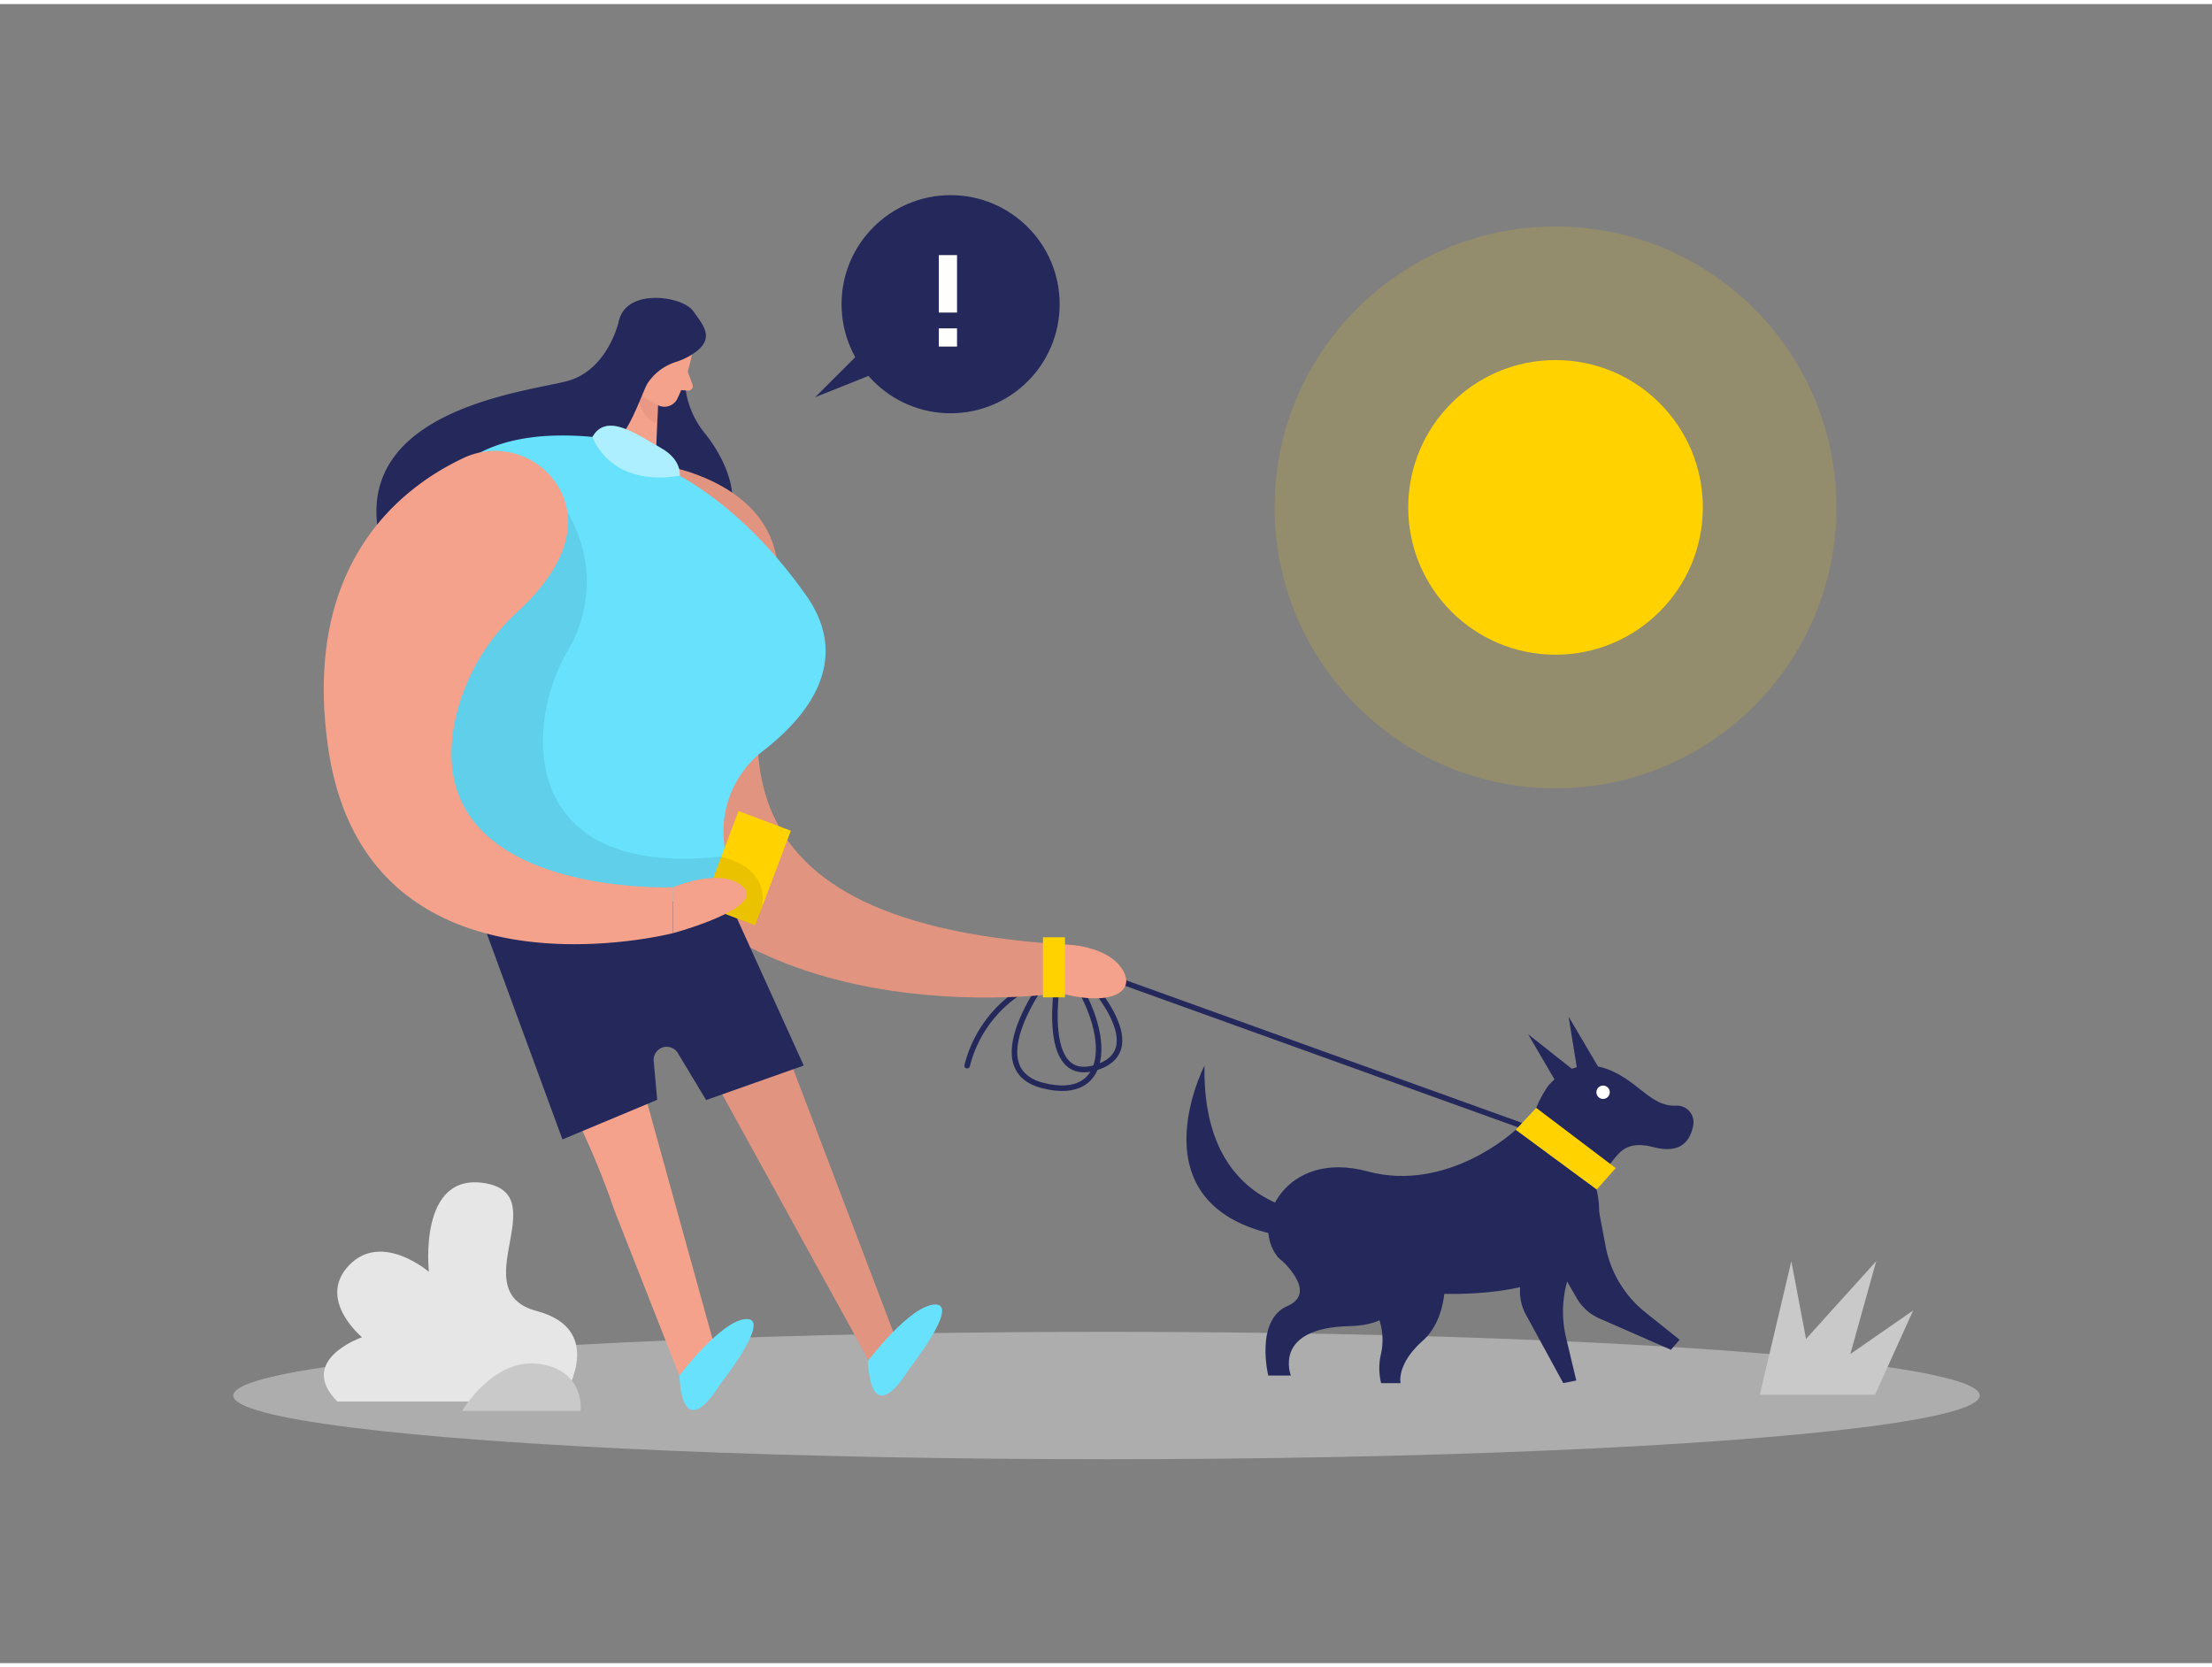 <svg id="Layer_1" data-name="Layer 1" xmlns="http://www.w3.org/2000/svg" viewBox="0 0 400 300" width="406" height="306" class="illustration styles_illustrationTablet__1DWOa"><rect x="0" y="0" width="400" height="300" fill="#808080" stroke="none"/><title>#106_dog walking_twocolour</title><path d="M186.89,177.21a22.45,22.45,0,0,0-12,14.76" fill="none" stroke="#24285b" stroke-linecap="round" stroke-linejoin="round"></path><path d="M190.59,174.18s-14.64,18.17-2,21.38,13-10.23,3.28-22.73c0,0-5,22.86,6.22,19.5s-2.78-17.44-2.78-17.44" fill="none" stroke="#24285b" stroke-miterlimit="10"></path><path d="M112,57s-1.91,9.29-9.65,11.23S63.8,73.58,68.57,96.31s42.21,5,55.25,2.47c11.77-2.33,10-13.14,3.71-21.08a16.1,16.1,0,0,1-3.68-11.16,11.9,11.9,0,0,1,1.21-4.49C128,56.29,112,57,112,57Z" fill="#24285b"></path><path d="M118.54,83.19s25.55,2.93,21.8,24.57S124.1,165.55,191.57,170v8.85s-62.27,9.28-82.36-35.69S118.54,83.19,118.54,83.19Z" fill="#f4a28c"></path><ellipse cx="200.09" cy="251.61" rx="157.91" ry="11.52" fill="#e6e6e6" opacity="0.45"></ellipse><path d="M125.13,63.28a32.45,32.45,0,0,1-2.7,8.19,2.61,2.61,0,0,1-3.57,1,5.76,5.76,0,0,1-3.19-5.38l-.28-4.78a4.66,4.66,0,0,1,3.3-4.26C122.08,56.77,125.86,60.2,125.13,63.28Z" fill="#f4a28c"></path><polygon points="115.2 64.64 109.48 80.67 118.54 83.19 119.07 70.51 115.2 64.64" fill="#f4a28c"></polygon><path d="M118.63,66.09s.49-1.93-1-2.19-2.22,2.55-.32,3.35Z" fill="#f4a28c"></path><path d="M124.37,66.47l.86,2.31a.83.83,0,0,1-.85,1.12l-2-.17Z" fill="#f4a28c"></path><path d="M119.07,72.54a11.85,11.85,0,0,1-3.68-2.36s0,4.64,3.49,5.66Z" fill="#ce8172" opacity="0.31"></path><circle cx="171.9" cy="54.27" r="19.72" fill="#24285b"></circle><polygon points="164.28 54.27 147.41 71.08 169.77 62.16 164.28 54.27" fill="#24285b"></polygon><rect x="169.77" y="45.39" width="3.29" height="10.39" fill="#fff"></rect><rect x="169.77" y="58.64" width="3.29" height="3.29" fill="#fff"></rect><path d="M118.54,83.19s25.55,2.93,21.8,24.57S124.1,165.55,191.57,170v8.85s-62.27,9.28-82.36-35.69S118.54,83.19,118.54,83.19Z" opacity="0.08"></path><path d="M191.57,170s7.73-.18,11,4-.93,7.52-11,4.81Z" opacity="0.08"></path><path d="M109.48,78.52l9.06,4.67S132.48,88,145.82,107c8.52,12.12-.37,22.31-7.9,28.09a18.4,18.4,0,0,0-7,16.37L132,162.52,93.44,168S42,70.12,109.48,78.52Z" fill="#68e1fd"></path><path d="M88,165l17.8,39.8q3,6.58,5.33,13.4L122.85,248l7-3L113.4,185.56a7,7,0,0,1,3.09-7.87h0a2.81,2.81,0,0,1,4,1.09l36.92,67.08,5.23-2.81L132,162.52Z" fill="#f4a28c"></path><polygon points="130.54 197.1 157.38 245.87 161.5 240.12 143.4 192.54 130.54 197.1" opacity="0.08"></polygon><path d="M102.59,91.86a24.41,24.41,0,0,1,0,25.2c-7.91,13.59-8.78,41.47,28.59,37l.55,6L116.17,163l-19-5.9-7,.92L71.7,135.1l5.44-27.34Z" opacity="0.08"></path><path d="M88,168l13.71,37.3,17.13-7.16-.63-7a2.36,2.36,0,0,1,4.38-1.43l5.1,8.47,17.65-6.24L132,162.52S90.81,160.4,88,168Z" fill="#24285b"></path><path d="M101.79,88.9a13.33,13.33,0,0,0-18.06-6.78c-11.35,5.37-29.18,19.22-24.38,52.39C66.27,182.28,121.71,168,121.71,168V159.7S77.17,161.51,82,131.11a37.2,37.2,0,0,1,11.65-21.28C98.72,105.18,105.15,97.2,101.79,88.9Z" fill="#f4a28c"></path><rect x="130" y="147.11" width="10.11" height="18.28" transform="translate(63.78 -37.59) rotate(20.65)" fill="#ffd200"></rect><path d="M130.43,154.18s11.33,2.13,6.14,12.41l-6.69-2.34L129,158Z" opacity="0.08"></path><path d="M125.31,55.47C123.42,52.83,113.58,51.35,112,57a4.84,4.84,0,0,0-.14,2.11,17.35,17.35,0,0,1-.53,8.5c-.91,2.61-3.48,10.12-1.19,11.3,2.81,1.44,6.07-9.07,7-10.39a9.61,9.61,0,0,1,5.18-3.84,12.16,12.16,0,0,0,2.87-1.35C129.51,60.57,127.21,58.1,125.31,55.47Z" fill="#24285b"></path><path d="M121.71,159.7s8.79-3.81,12.74,0S121.71,168,121.71,168Z" fill="#f4a28c"></path><path d="M122.85,248s7.71-10.22,12.21-10.22-4.89,11.86-4.89,11.86S123.59,261,122.85,248Z" fill="#68e1fd"></path><path d="M156.94,245.37s7.71-10.22,12.21-10.22S164.26,247,164.26,247,157.68,258.39,156.94,245.37Z" fill="#68e1fd"></path><line x1="197.62" y1="174.89" x2="277.26" y2="203.57" fill="none" stroke="#24285b" stroke-miterlimit="10"></line><path d="M122.91,85.29s.48-2.89-3.5-5.08-9.7-6.53-12.27-1.94C107.14,78.27,110.1,87.39,122.91,85.29Z" fill="#68e1fd"></path><path d="M122.91,85.29s.48-2.89-3.5-5.08-9.7-6.53-12.27-1.94C107.14,78.27,110.1,87.39,122.91,85.29Z" fill="#fff" opacity="0.46"></path><path d="M191.57,170s7.73-.18,11,4-.93,7.52-11,4.81Z" fill="#f4a28c"></path><rect x="188.6" y="168.75" width="3.98" height="10.86" fill="#ffd200"></rect><path d="M279.76,195.88s4.15-5.79,10.89-3.29c5.6,2.08,7.9,6.86,12.45,6.6a3,3,0,0,1,3.11,3.45c-.46,2.68-2.09,5.39-7.14,4.07-9.11-2.38-5.68,7.23-14,3.49S275,203.43,279.76,195.88Z" fill="#24285b"></path><polygon points="282.55 196.92 276.33 186.28 286.25 194.12 282.55 196.92" fill="#24285b"></polygon><polygon points="285.62 195.25 283.65 183.09 290.07 193.98 285.62 195.25" fill="#24285b"></polygon><circle cx="289.89" cy="196.77" r="1.21" fill="#fff"></circle><polygon points="277.8 199.6 292.17 210.48 288.73 214.37 274.08 203.57 277.8 199.6" fill="#ffd200"></polygon><path d="M274.08,203.57s-12.16,11.47-26.84,7.5S226,220.22,231,226.47s63.92,15.79,57.73-12.1" fill="#24285b"></path><path d="M237.44,218.41s-20.1-.28-19.63-26.44c0,0-15.09,29.13,19.63,31.47Z" fill="#24285b"></path><path d="M252.8,225.63s5.31,13.12-8.75,13.43S233.43,248,233.43,248h-4.09s-2.45-10,3.48-12.58-1.82-8.95-1.82-8.95S239.68,211.26,252.8,225.63Z" fill="#24285b"></path><path d="M289.17,218.41l1.17,6.19a20.08,20.08,0,0,0,7.13,11.92l6.25,5-1.56,1.82-12.93-5.66a8.8,8.8,0,0,1-4.1-3.67L279,223.44Z" fill="#24285b"></path><path d="M287.72,221.68l-2.87,5.6a20.12,20.12,0,0,0-1.67,13.8l1.86,7.81-2.35.48L275.94,237a8.82,8.82,0,0,1-1-5.42l1.68-12.12Z" fill="#24285b"></path><path d="M261.27,229.41s.82,8-4,12.3-4,7.66-4,7.66h-3.52a11.32,11.32,0,0,1,0-5.38,11.67,11.67,0,0,0-2.29-9.7l-3.24-4.17Z" fill="#24285b"></path><circle cx="281.29" cy="91.01" r="26.64" fill="#ffd200"></circle><circle cx="281.29" cy="91.01" r="50.8" fill="#ffd200" opacity="0.15"></circle><path d="M101.44,252.69s8.92-12.82-4.39-16.36,3.21-20.81-9.17-23.08-10.32,16-10.32,16-8.55-7.37-14.45-1.18,2.36,13,2.36,13S53.56,245.17,61,252.69Z" fill="#e6e6e6"></path><path d="M83.55,254.4s5.67-9.69,14-8.5,7.45,8.5,7.45,8.5Z" fill="#c9c9c9"></path><polygon points="318.23 251.47 323.93 227.32 326.59 241.37 339.28 227.32 334.6 244.11 345.96 236.23 339.06 251.47 318.23 251.47" fill="#c9c9c9"></polygon></svg>